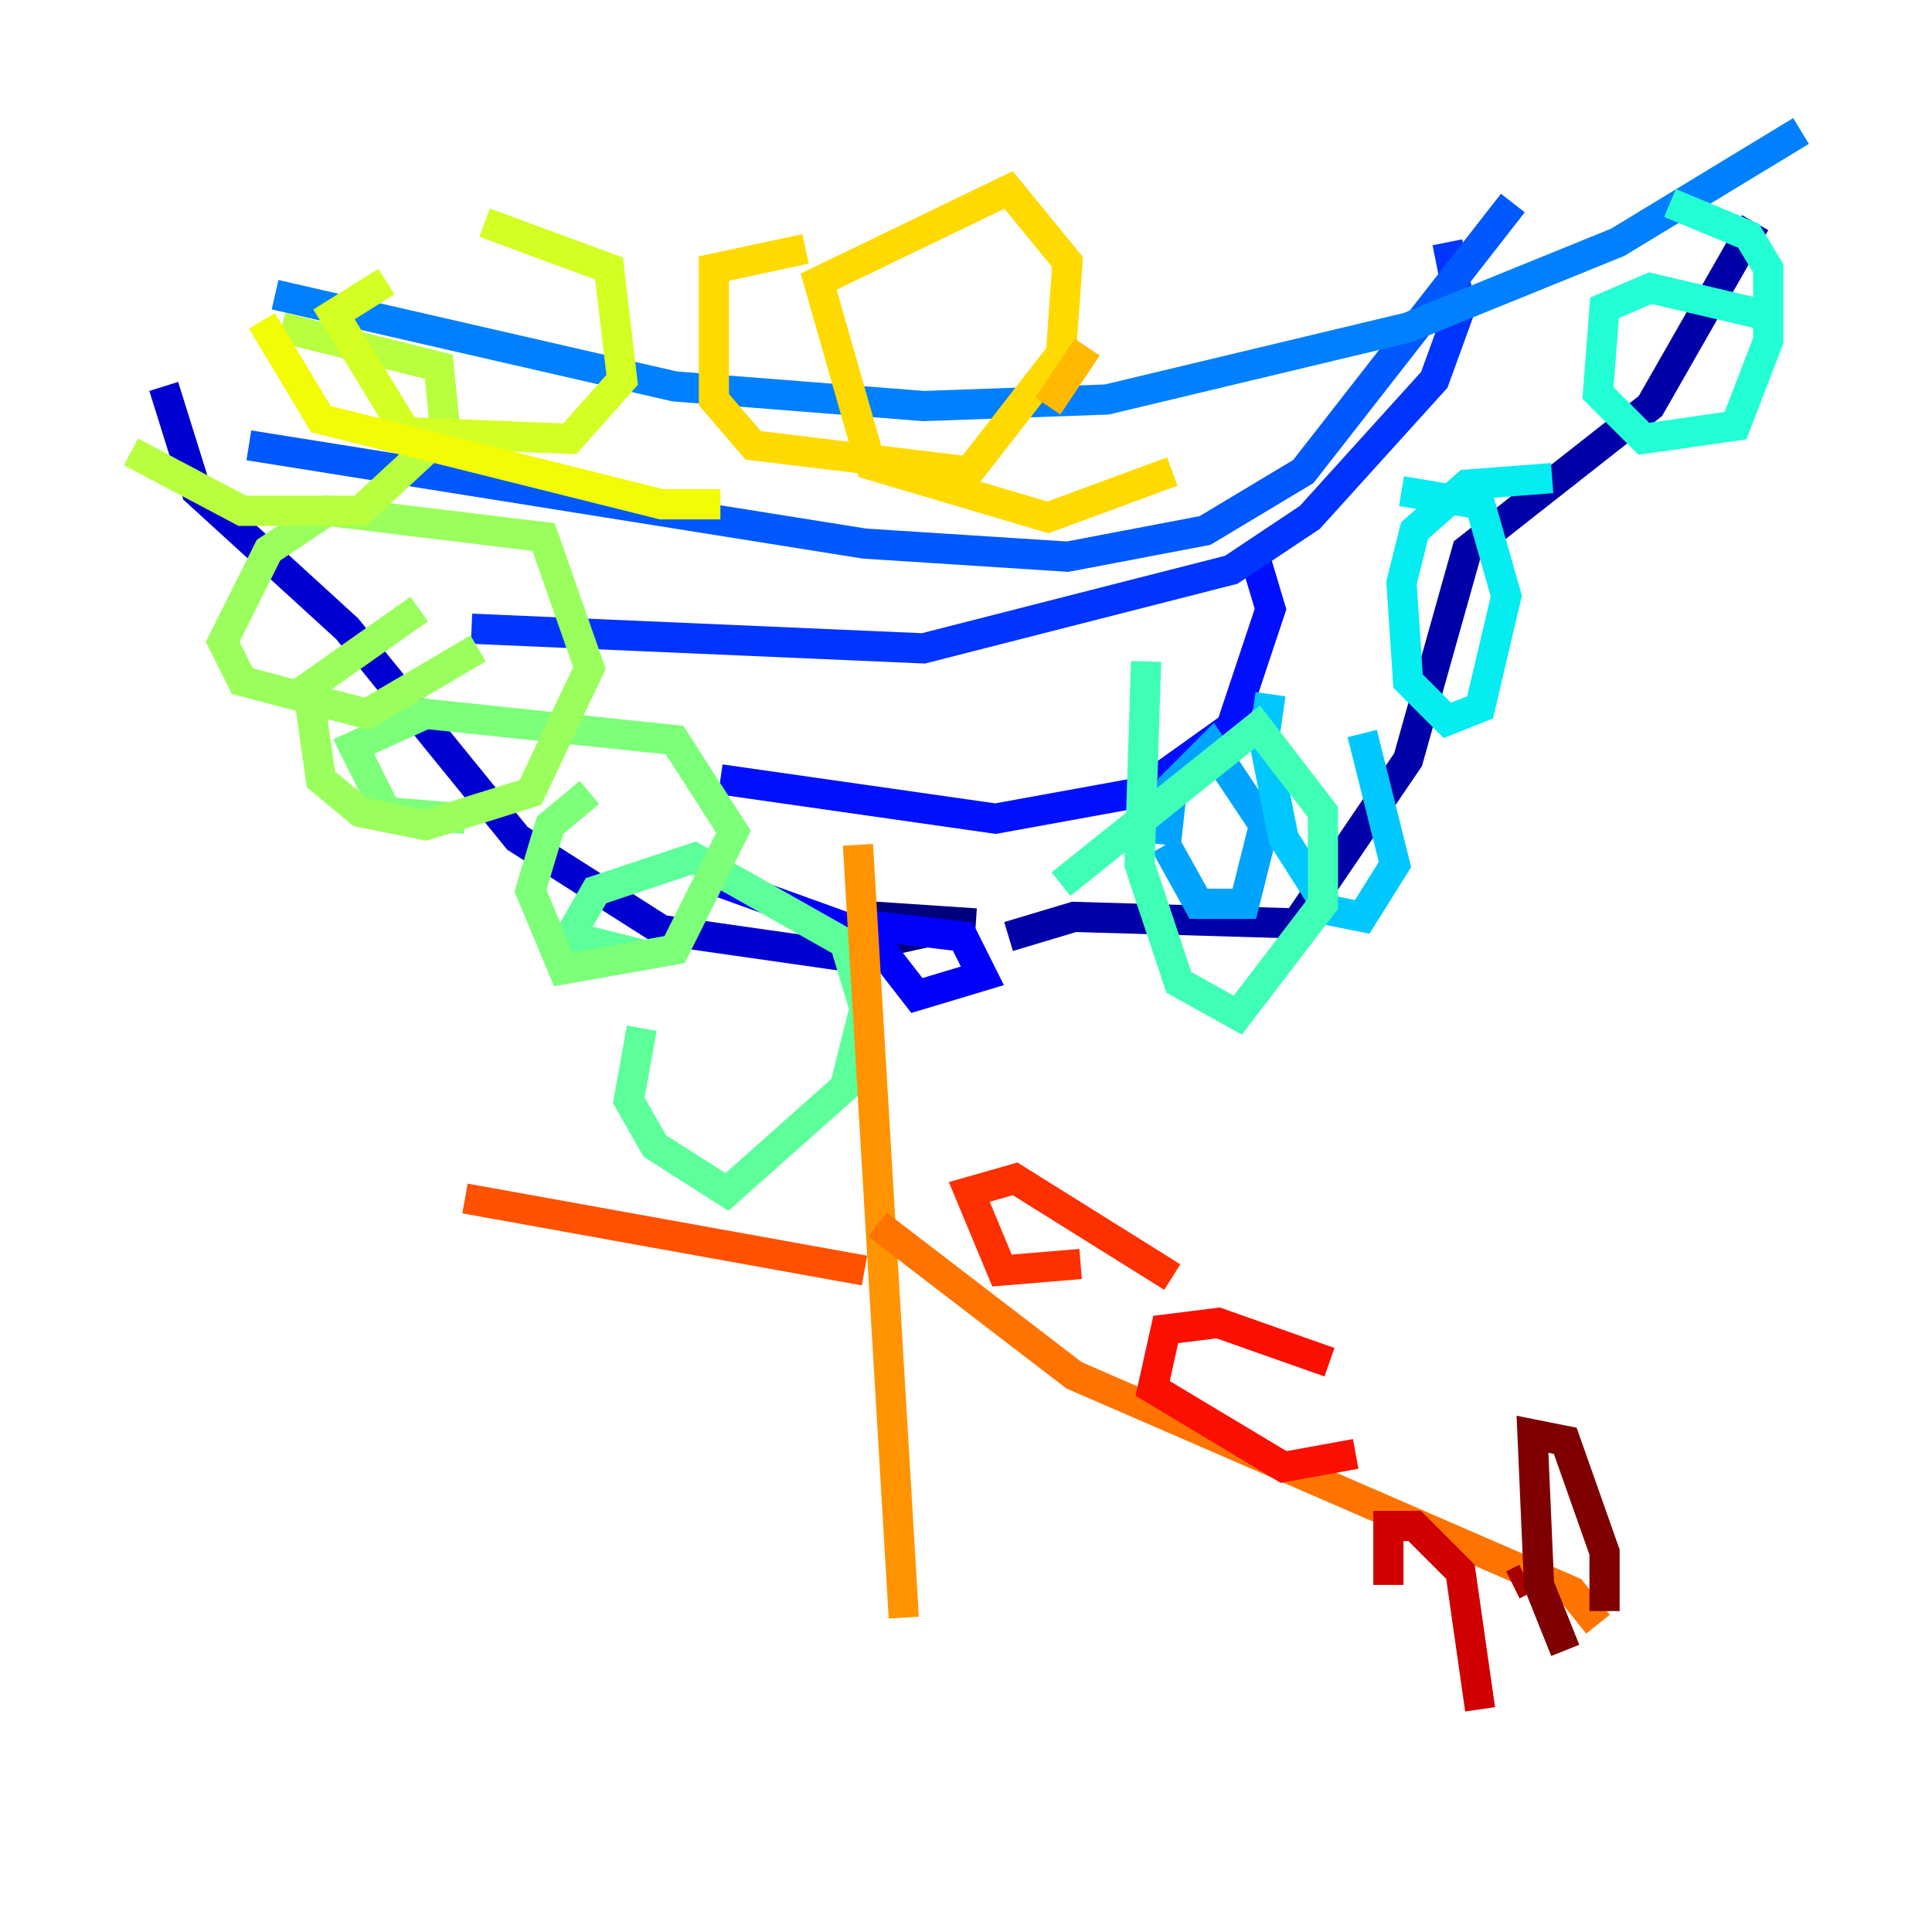 <?xml version="1.0" encoding="utf-8" ?>
<svg baseProfile="tiny" height="128" version="1.2" viewBox="0,0,128,128" width="128" xmlns="http://www.w3.org/2000/svg" xmlns:ev="http://www.w3.org/2001/xml-events" xmlns:xlink="http://www.w3.org/1999/xlink"><defs /><polyline fill="none" points="64.651,61.18 58.142,60.746 56.407,61.614 58.142,62.481 62.047,61.614" stroke="#00007f" stroke-width="2" /><polyline fill="none" points="66.82,62.047 71.159,60.746 85.912,61.18 93.288,50.332 97.193,36.447 109.342,26.902 116.285,14.752" stroke="#0000a8" stroke-width="2" /><polyline fill="none" points="55.973,63.349 43.824,61.614 34.278,55.539 22.997,41.654 13.017,32.542 10.848,25.6" stroke="#0000d1" stroke-width="2" /><polyline fill="none" points="46.861,58.142 57.709,62.047 60.746,65.953 65.085,64.651 63.783,62.047 56.407,61.18" stroke="#0000fa" stroke-width="2" /><polyline fill="none" points="47.729,51.634 65.953,54.237 75.498,52.502 81.573,48.163 84.176,40.352 82.875,36.014" stroke="#0010ff" stroke-width="2" /><polyline fill="none" points="31.241,41.654 61.18,42.956 81.573,37.749 86.78,34.278 95.024,25.166 96.759,20.393 95.891,16.054" stroke="#0034ff" stroke-width="2" /><polyline fill="none" points="16.488,29.505 57.275,36.014 70.725,36.881 79.837,35.146 86.346,31.241 100.231,13.451" stroke="#0058ff" stroke-width="2" /><polyline fill="none" points="18.224,19.525 44.691,25.6 61.18,26.902 73.329,26.468 93.288,21.695 107.173,16.054 119.322,8.678" stroke="#0080ff" stroke-width="2" /><polyline fill="none" points="77.234,55.973 79.403,59.878 82.441,59.878 83.742,54.671 80.271,49.464 77.668,52.068 77.234,55.973" stroke="#00a4ff" stroke-width="2" /><polyline fill="none" points="84.176,45.993 83.742,49.031 85.044,55.539 88.081,60.312 90.251,60.746 92.42,57.275 90.251,48.597" stroke="#00c8ff" stroke-width="2" /><polyline fill="none" points="102.834,31.675 97.193,32.108 93.722,35.146 92.854,38.617 93.288,45.125 95.891,47.729 98.061,46.861 99.797,39.485 98.061,33.41 92.854,32.542" stroke="#05ecf1" stroke-width="2" /><polyline fill="none" points="116.719,20.827 109.342,19.091 106.305,20.393 105.871,26.034 108.909,29.071 114.983,28.203 117.153,22.563 117.153,17.79 115.851,15.62 110.644,13.451" stroke="#22ffd4" stroke-width="2" /><polyline fill="none" points="75.932,43.824 75.498,57.275 78.102,65.085 82.007,67.254 87.647,59.878 87.647,53.803 83.308,48.163 70.291,58.576" stroke="#3fffb7" stroke-width="2" /><polyline fill="none" points="42.522,68.122 41.654,72.895 43.39,75.932 48.163,78.969 55.973,72.027 57.275,66.82 55.973,62.481 45.993,56.841 39.485,59.01 37.749,62.047 42.956,63.349" stroke="#5cff9a" stroke-width="2" /><polyline fill="none" points="39.051,52.502 36.447,54.671 35.146,59.01 37.315,64.217 44.691,62.915 48.597,55.105 44.691,49.031 28.203,47.295 23.43,49.464 25.6,53.803 30.807,54.237" stroke="#7cff79" stroke-width="2" /><polyline fill="none" points="27.77,40.352 20.393,45.559 21.261,51.634 23.864,53.803 28.203,54.671 35.146,52.502 39.051,44.258 36.014,35.58 21.695,33.844 17.79,36.447 14.752,42.522 16.054,45.125 24.298,47.295 31.675,42.956" stroke="#9aff5c" stroke-width="2" /><polyline fill="none" points="8.678,29.939 16.054,33.844 23.864,33.844 29.505,28.637 29.071,24.298 18.658,21.695" stroke="#b7ff3f" stroke-width="2" /><polyline fill="none" points="25.6,18.658 22.129,20.827 26.902,28.637 37.749,29.071 41.22,25.166 40.352,17.79 32.108,14.752" stroke="#d4ff22" stroke-width="2" /><polyline fill="none" points="17.356,21.261 21.261,27.77 43.824,33.41 47.729,33.41" stroke="#f1fc05" stroke-width="2" /><polyline fill="none" points="53.37,16.488 47.295,17.79 47.295,26.468 49.898,29.505 64.217,31.241 70.291,23.43 70.725,17.356 66.82,12.583 54.237,18.658 57.709,30.807 69.424,34.278 77.668,31.241" stroke="#ffda00" stroke-width="2" /><polyline fill="none" points="72.027,22.997 69.424,26.902" stroke="#ffb900" stroke-width="2" /><polyline fill="none" points="56.841,55.973 59.878,107.173" stroke="#ff9400" stroke-width="2" /><polyline fill="none" points="58.142,81.139 71.159,91.119 104.136,105.437 105.871,107.607" stroke="#ff7300" stroke-width="2" /><polyline fill="none" points="57.275,84.176 30.807,79.403" stroke="#ff5100" stroke-width="2" /><polyline fill="none" points="77.668,84.61 67.254,78.102 64.217,78.969 66.386,84.176 71.593,83.742" stroke="#ff3000" stroke-width="2" /><polyline fill="none" points="88.081,90.251 80.705,87.647 77.234,88.081 76.366,91.986 85.044,97.193 89.817,96.325" stroke="#fa0f00" stroke-width="2" /><polyline fill="none" points="98.061,113.248 96.759,104.136 93.722,101.098 91.986,101.098 91.986,105.003" stroke="#d10000" stroke-width="2" /><polyline fill="none" points="100.231,105.003 101.098,104.57" stroke="#a80000" stroke-width="2" /><polyline fill="none" points="106.305,106.739 106.305,102.834 103.702,95.458 101.532,95.024 101.966,105.003 103.702,109.342" stroke="#7f0000" stroke-width="2" /></svg>